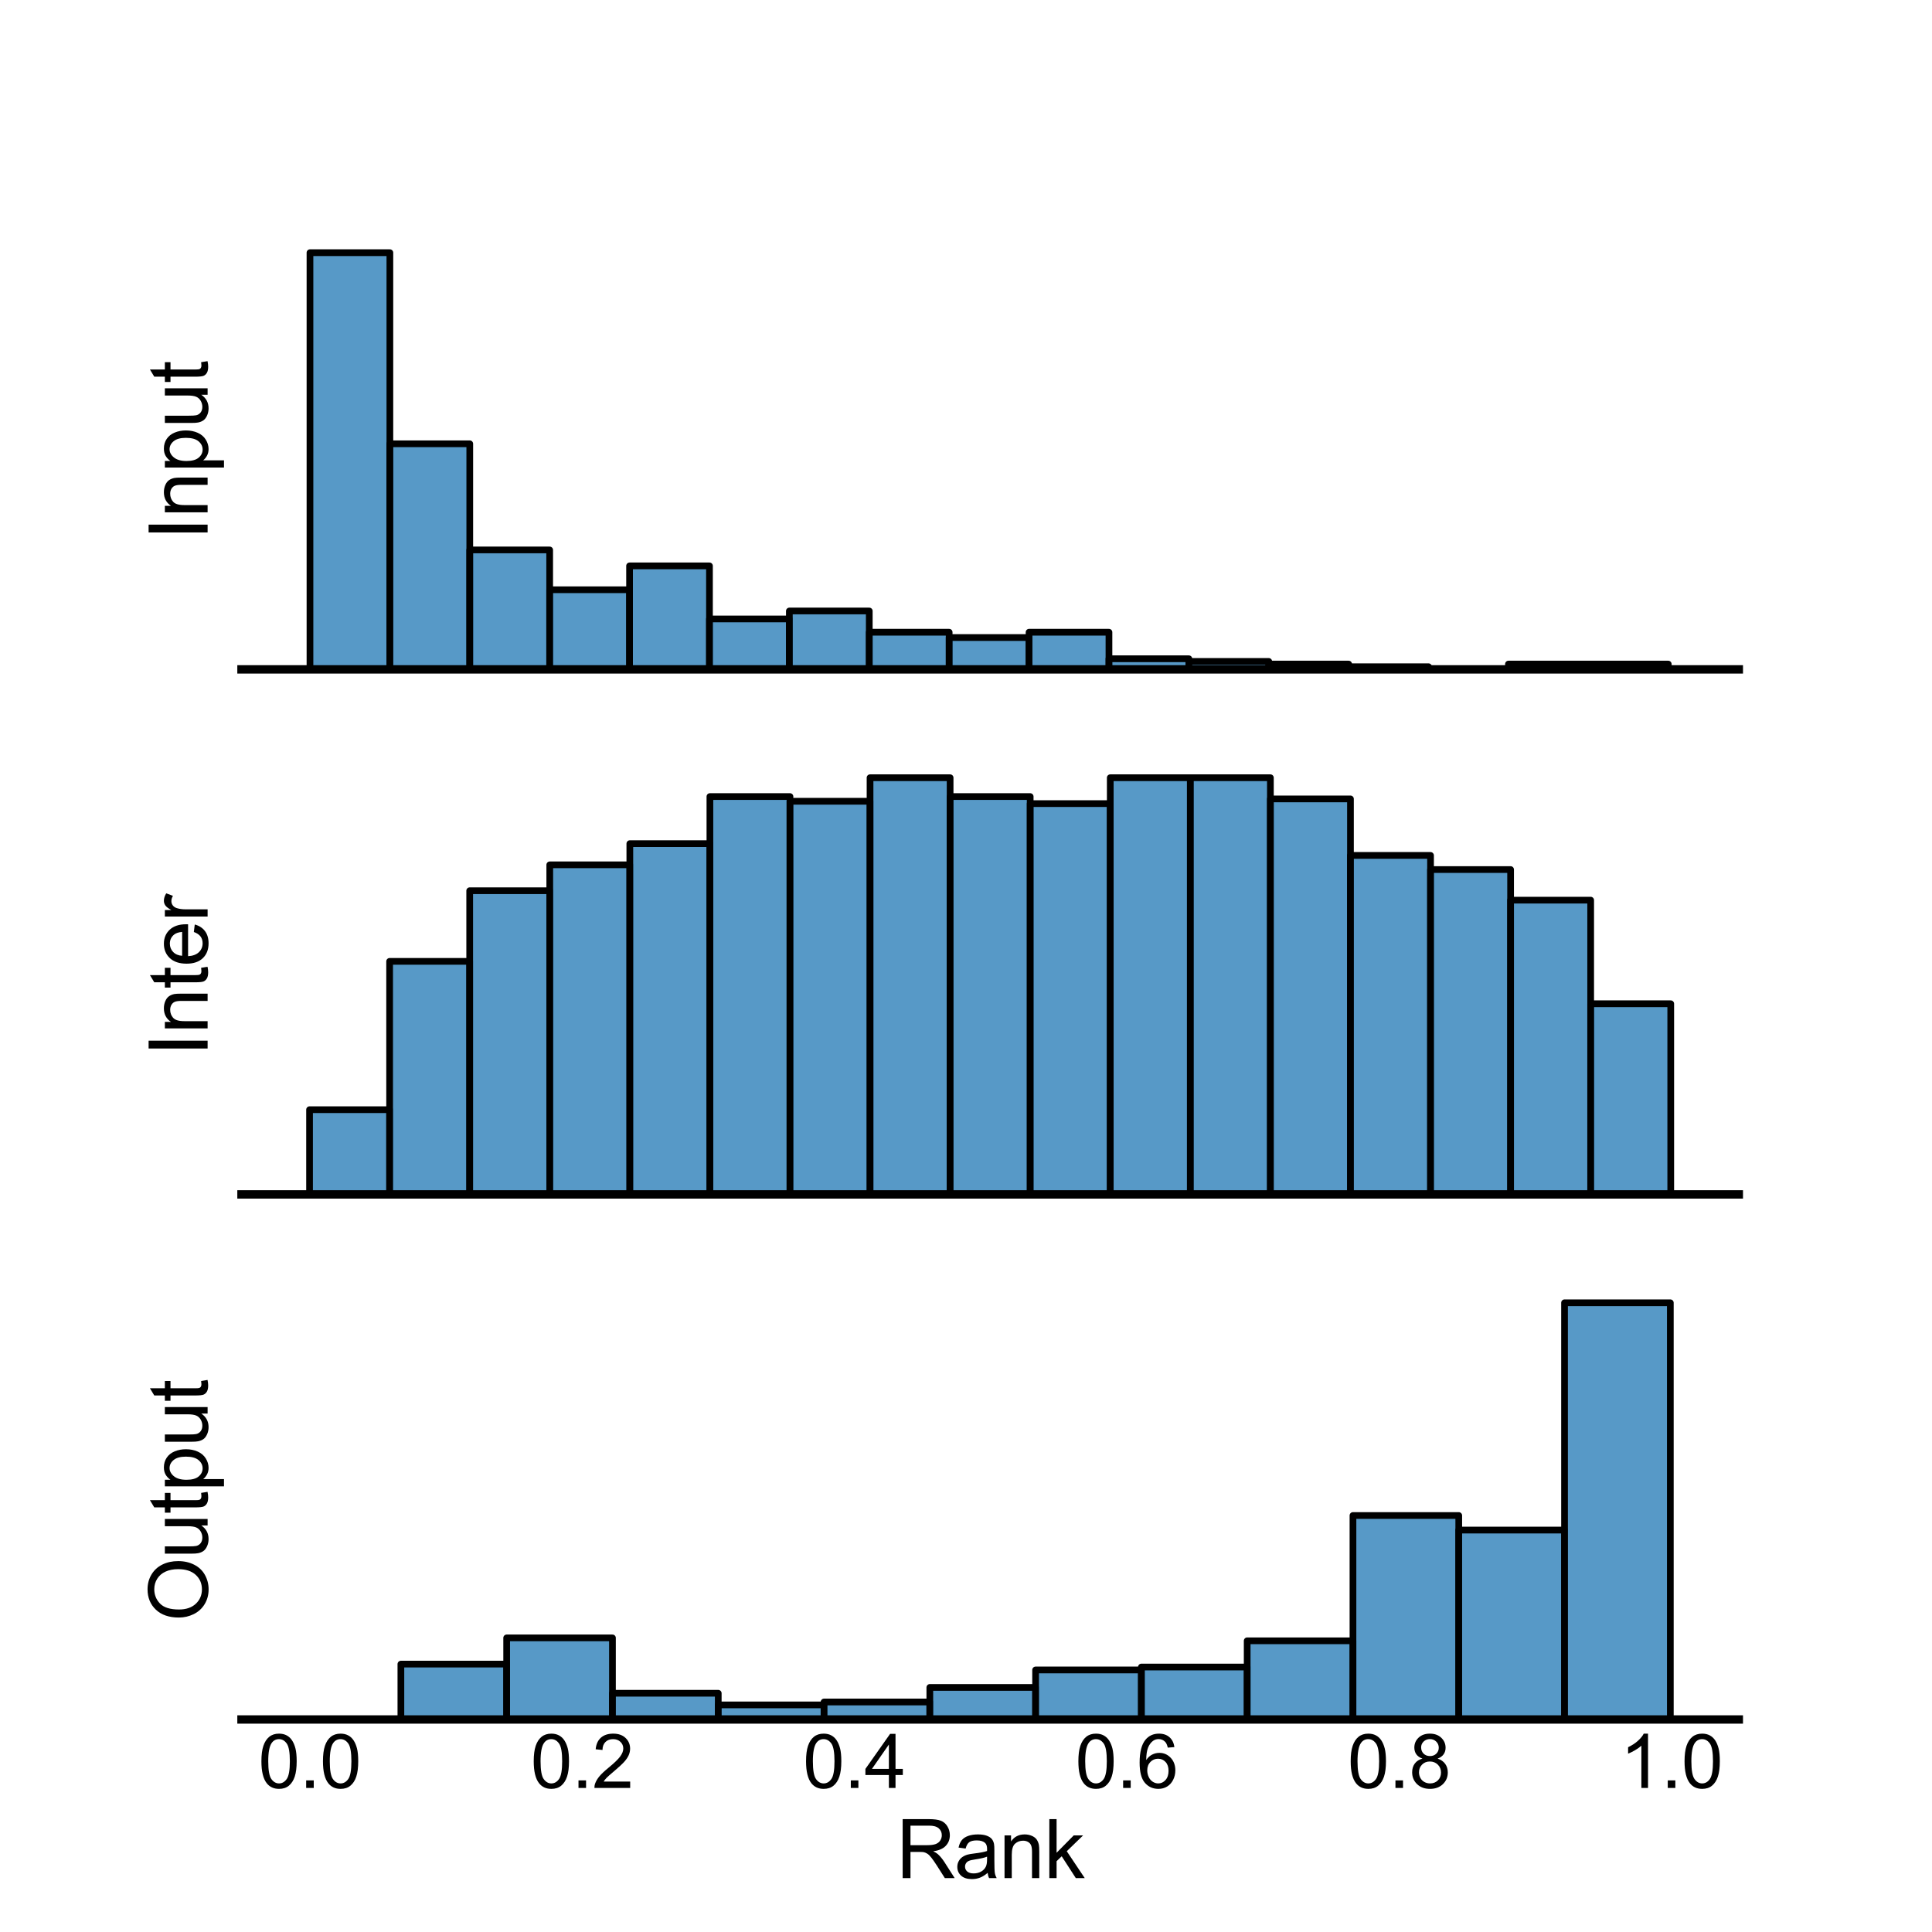 <?xml version="1.0" encoding="utf-8" standalone="no"?>
<!DOCTYPE svg PUBLIC "-//W3C//DTD SVG 1.1//EN"
  "http://www.w3.org/Graphics/SVG/1.1/DTD/svg11.dtd">
<svg xmlns:xlink="http://www.w3.org/1999/xlink" width="432pt" height="432pt" viewBox="0 0 432 432" xmlns="http://www.w3.org/2000/svg" version="1.1">
 <defs>
  <style type="text/css">*{stroke-linejoin: round; stroke-linecap: butt}</style>
 </defs>
 <g id="figure_1">
  <g id="patch_1">
   <path d="M 0 432 
L 432 432 
L 432 0 
L 0 0 
z
" style="fill: #ffffff"/>
  </g>
  <g id="axes_1">
   <g id="patch_2">
    <path d="M 54 149.675 
L 388.8 149.675 
L 388.8 51.84 
L 54 51.84 
z
" style="fill: #ffffff"/>
   </g>
   <g id="matplotlib.axis_1">
    <g id="xtick_1">
     <g id="line2d_1"/>
    </g>
    <g id="xtick_2">
     <g id="line2d_2"/>
    </g>
    <g id="xtick_3">
     <g id="line2d_3"/>
    </g>
    <g id="xtick_4">
     <g id="line2d_4"/>
    </g>
    <g id="xtick_5">
     <g id="line2d_5"/>
    </g>
    <g id="xtick_6">
     <g id="line2d_6"/>
    </g>
   </g>
   <g id="matplotlib.axis_2">
    <g id="text_1">
     <!-- Input -->
     <g transform="translate(46.422 120.773)rotate(-90)scale(0.18 -0.18)">
      <defs>
       <path id="ArialMT-49" d="M 597 0 
L 597 4581 
L 1203 4581 
L 1203 0 
L 597 0 
z
" transform="scale(0.016)"/>
       <path id="ArialMT-6e" d="M 422 0 
L 422 3319 
L 928 3319 
L 928 2847 
Q 1294 3394 1984 3394 
Q 2284 3394 2536 3286 
Q 2788 3178 2913 3003 
Q 3038 2828 3088 2588 
Q 3119 2431 3119 2041 
L 3119 0 
L 2556 0 
L 2556 2019 
Q 2556 2363 2490 2533 
Q 2425 2703 2258 2804 
Q 2091 2906 1866 2906 
Q 1506 2906 1245 2678 
Q 984 2450 984 1813 
L 984 0 
L 422 0 
z
" transform="scale(0.016)"/>
       <path id="ArialMT-70" d="M 422 -1272 
L 422 3319 
L 934 3319 
L 934 2888 
Q 1116 3141 1344 3267 
Q 1572 3394 1897 3394 
Q 2322 3394 2647 3175 
Q 2972 2956 3137 2557 
Q 3303 2159 3303 1684 
Q 3303 1175 3120 767 
Q 2938 359 2589 142 
Q 2241 -75 1856 -75 
Q 1575 -75 1351 44 
Q 1128 163 984 344 
L 984 -1272 
L 422 -1272 
z
M 931 1641 
Q 931 1000 1190 694 
Q 1450 388 1819 388 
Q 2194 388 2461 705 
Q 2728 1022 2728 1688 
Q 2728 2322 2467 2637 
Q 2206 2953 1844 2953 
Q 1484 2953 1207 2617 
Q 931 2281 931 1641 
z
" transform="scale(0.016)"/>
       <path id="ArialMT-75" d="M 2597 0 
L 2597 488 
Q 2209 -75 1544 -75 
Q 1250 -75 995 37 
Q 741 150 617 320 
Q 494 491 444 738 
Q 409 903 409 1263 
L 409 3319 
L 972 3319 
L 972 1478 
Q 972 1038 1006 884 
Q 1059 663 1231 536 
Q 1403 409 1656 409 
Q 1909 409 2131 539 
Q 2353 669 2445 892 
Q 2538 1116 2538 1541 
L 2538 3319 
L 3100 3319 
L 3100 0 
L 2597 0 
z
" transform="scale(0.016)"/>
       <path id="ArialMT-74" d="M 1650 503 
L 1731 6 
Q 1494 -44 1306 -44 
Q 1000 -44 831 53 
Q 663 150 594 308 
Q 525 466 525 972 
L 525 2881 
L 113 2881 
L 113 3319 
L 525 3319 
L 525 4141 
L 1084 4478 
L 1084 3319 
L 1650 3319 
L 1650 2881 
L 1084 2881 
L 1084 941 
Q 1084 700 1114 631 
Q 1144 563 1211 522 
Q 1278 481 1403 481 
Q 1497 481 1650 503 
z
" transform="scale(0.016)"/>
      </defs>
      <use xlink:href="#ArialMT-49"/>
      <use xlink:href="#ArialMT-6e" x="27.783"/>
      <use xlink:href="#ArialMT-70" x="83.398"/>
      <use xlink:href="#ArialMT-75" x="139.014"/>
      <use xlink:href="#ArialMT-74" x="194.629"/>
     </g>
    </g>
   </g>
   <g id="patch_3">
    <path d="M 69.311 149.675 
L 87.177 149.675 
L 87.177 56.499 
L 69.311 56.499 
z
" clip-path="url(#p69320d826e)" style="fill: #1f77b4; fill-opacity: 0.75; stroke: #000000; stroke-width: 1.5; stroke-linejoin: miter"/>
   </g>
   <g id="patch_4">
    <path d="M 87.177 149.675 
L 105.042 149.675 
L 105.042 99.229 
L 87.177 99.229 
z
" clip-path="url(#p69320d826e)" style="fill: #1f77b4; fill-opacity: 0.75; stroke: #000000; stroke-width: 1.5; stroke-linejoin: miter"/>
   </g>
   <g id="patch_5">
    <path d="M 105.042 149.675 
L 122.908 149.675 
L 122.908 122.969 
L 105.042 122.969 
z
" clip-path="url(#p69320d826e)" style="fill: #1f77b4; fill-opacity: 0.75; stroke: #000000; stroke-width: 1.5; stroke-linejoin: miter"/>
   </g>
   <g id="patch_6">
    <path d="M 122.908 149.675 
L 140.773 149.675 
L 140.773 131.871 
L 122.908 131.871 
z
" clip-path="url(#p69320d826e)" style="fill: #1f77b4; fill-opacity: 0.75; stroke: #000000; stroke-width: 1.5; stroke-linejoin: miter"/>
   </g>
   <g id="patch_7">
    <path d="M 140.773 149.675 
L 158.639 149.675 
L 158.639 126.53 
L 140.773 126.53 
z
" clip-path="url(#p69320d826e)" style="fill: #1f77b4; fill-opacity: 0.75; stroke: #000000; stroke-width: 1.5; stroke-linejoin: miter"/>
   </g>
   <g id="patch_8">
    <path d="M 158.639 149.675 
L 176.504 149.675 
L 176.504 138.399 
L 158.639 138.399 
z
" clip-path="url(#p69320d826e)" style="fill: #1f77b4; fill-opacity: 0.75; stroke: #000000; stroke-width: 1.5; stroke-linejoin: miter"/>
   </g>
   <g id="patch_9">
    <path d="M 176.504 149.675 
L 194.37 149.675 
L 194.37 136.619 
L 176.504 136.619 
z
" clip-path="url(#p69320d826e)" style="fill: #1f77b4; fill-opacity: 0.75; stroke: #000000; stroke-width: 1.5; stroke-linejoin: miter"/>
   </g>
   <g id="patch_10">
    <path d="M 194.37 149.675 
L 212.235 149.675 
L 212.235 141.367 
L 194.37 141.367 
z
" clip-path="url(#p69320d826e)" style="fill: #1f77b4; fill-opacity: 0.75; stroke: #000000; stroke-width: 1.5; stroke-linejoin: miter"/>
   </g>
   <g id="patch_11">
    <path d="M 212.235 149.675 
L 230.101 149.675 
L 230.101 142.554 
L 212.235 142.554 
z
" clip-path="url(#p69320d826e)" style="fill: #1f77b4; fill-opacity: 0.75; stroke: #000000; stroke-width: 1.5; stroke-linejoin: miter"/>
   </g>
   <g id="patch_12">
    <path d="M 230.101 149.675 
L 247.966 149.675 
L 247.966 141.367 
L 230.101 141.367 
z
" clip-path="url(#p69320d826e)" style="fill: #1f77b4; fill-opacity: 0.75; stroke: #000000; stroke-width: 1.5; stroke-linejoin: miter"/>
   </g>
   <g id="patch_13">
    <path d="M 247.966 149.675 
L 265.832 149.675 
L 265.832 147.301 
L 247.966 147.301 
z
" clip-path="url(#p69320d826e)" style="fill: #1f77b4; fill-opacity: 0.75; stroke: #000000; stroke-width: 1.5; stroke-linejoin: miter"/>
   </g>
   <g id="patch_14">
    <path d="M 265.832 149.675 
L 283.697 149.675 
L 283.697 147.895 
L 265.832 147.895 
z
" clip-path="url(#p69320d826e)" style="fill: #1f77b4; fill-opacity: 0.75; stroke: #000000; stroke-width: 1.5; stroke-linejoin: miter"/>
   </g>
   <g id="patch_15">
    <path d="M 283.697 149.675 
L 301.563 149.675 
L 301.563 148.488 
L 283.697 148.488 
z
" clip-path="url(#p69320d826e)" style="fill: #1f77b4; fill-opacity: 0.75; stroke: #000000; stroke-width: 1.5; stroke-linejoin: miter"/>
   </g>
   <g id="patch_16">
    <path d="M 301.563 149.675 
L 319.428 149.675 
L 319.428 149.082 
L 301.563 149.082 
z
" clip-path="url(#p69320d826e)" style="fill: #1f77b4; fill-opacity: 0.75; stroke: #000000; stroke-width: 1.5; stroke-linejoin: miter"/>
   </g>
   <g id="patch_17">
    <path d="M 319.428 149.675 
L 337.294 149.675 
L 337.294 149.675 
L 319.428 149.675 
z
" clip-path="url(#p69320d826e)" style="fill: #1f77b4; fill-opacity: 0.75; stroke: #000000; stroke-width: 1.5; stroke-linejoin: miter"/>
   </g>
   <g id="patch_18">
    <path d="M 337.294 149.675 
L 355.159 149.675 
L 355.159 148.488 
L 337.294 148.488 
z
" clip-path="url(#p69320d826e)" style="fill: #1f77b4; fill-opacity: 0.75; stroke: #000000; stroke-width: 1.5; stroke-linejoin: miter"/>
   </g>
   <g id="patch_19">
    <path d="M 355.159 149.675 
L 373.025 149.675 
L 373.025 148.488 
L 355.159 148.488 
z
" clip-path="url(#p69320d826e)" style="fill: #1f77b4; fill-opacity: 0.75; stroke: #000000; stroke-width: 1.5; stroke-linejoin: miter"/>
   </g>
   <g id="patch_20">
    <path d="M 54 149.675 
L 388.8 149.675 
" style="fill: none; stroke: #000000; stroke-width: 1.875; stroke-linejoin: miter; stroke-linecap: square"/>
   </g>
  </g>
  <g id="axes_2">
   <g id="patch_21">
    <path d="M 54 267.078 
L 388.8 267.078 
L 388.8 169.242 
L 54 169.242 
z
" style="fill: #ffffff"/>
   </g>
   <g id="matplotlib.axis_3">
    <g id="xtick_7">
     <g id="line2d_7"/>
    </g>
    <g id="xtick_8">
     <g id="line2d_8"/>
    </g>
    <g id="xtick_9">
     <g id="line2d_9"/>
    </g>
    <g id="xtick_10">
     <g id="line2d_10"/>
    </g>
    <g id="xtick_11">
     <g id="line2d_11"/>
    </g>
    <g id="xtick_12">
     <g id="line2d_12"/>
    </g>
   </g>
   <g id="matplotlib.axis_4">
    <g id="text_2">
     <!-- Inter -->
     <g transform="translate(46.422 236.167)rotate(-90)scale(0.18 -0.18)">
      <defs>
       <path id="ArialMT-65" d="M 2694 1069 
L 3275 997 
Q 3138 488 2766 206 
Q 2394 -75 1816 -75 
Q 1088 -75 661 373 
Q 234 822 234 1631 
Q 234 2469 665 2931 
Q 1097 3394 1784 3394 
Q 2450 3394 2872 2941 
Q 3294 2488 3294 1666 
Q 3294 1616 3291 1516 
L 816 1516 
Q 847 969 1125 678 
Q 1403 388 1819 388 
Q 2128 388 2347 550 
Q 2566 713 2694 1069 
z
M 847 1978 
L 2700 1978 
Q 2663 2397 2488 2606 
Q 2219 2931 1791 2931 
Q 1403 2931 1139 2672 
Q 875 2413 847 1978 
z
" transform="scale(0.016)"/>
       <path id="ArialMT-72" d="M 416 0 
L 416 3319 
L 922 3319 
L 922 2816 
Q 1116 3169 1280 3281 
Q 1444 3394 1641 3394 
Q 1925 3394 2219 3213 
L 2025 2691 
Q 1819 2813 1613 2813 
Q 1428 2813 1281 2702 
Q 1134 2591 1072 2394 
Q 978 2094 978 1738 
L 978 0 
L 416 0 
z
" transform="scale(0.016)"/>
      </defs>
      <use xlink:href="#ArialMT-49"/>
      <use xlink:href="#ArialMT-6e" x="27.783"/>
      <use xlink:href="#ArialMT-74" x="83.398"/>
      <use xlink:href="#ArialMT-65" x="111.182"/>
      <use xlink:href="#ArialMT-72" x="166.797"/>
     </g>
    </g>
   </g>
   <g id="patch_22">
    <path d="M 69.218 267.078 
L 87.122 267.078 
L 87.122 248.126 
L 69.218 248.126 
z
" clip-path="url(#pd497e67272)" style="fill: #1f77b4; fill-opacity: 0.75; stroke: #000000; stroke-width: 1.5; stroke-linejoin: miter"/>
   </g>
   <g id="patch_23">
    <path d="M 87.122 267.078 
L 105.026 267.078 
L 105.026 214.962 
L 87.122 214.962 
z
" clip-path="url(#pd497e67272)" style="fill: #1f77b4; fill-opacity: 0.75; stroke: #000000; stroke-width: 1.5; stroke-linejoin: miter"/>
   </g>
   <g id="patch_24">
    <path d="M 105.026 267.078 
L 122.929 267.078 
L 122.929 199.169 
L 105.026 199.169 
z
" clip-path="url(#pd497e67272)" style="fill: #1f77b4; fill-opacity: 0.75; stroke: #000000; stroke-width: 1.5; stroke-linejoin: miter"/>
   </g>
   <g id="patch_25">
    <path d="M 122.929 267.078 
L 140.833 267.078 
L 140.833 193.379 
L 122.929 193.379 
z
" clip-path="url(#pd497e67272)" style="fill: #1f77b4; fill-opacity: 0.75; stroke: #000000; stroke-width: 1.5; stroke-linejoin: miter"/>
   </g>
   <g id="patch_26">
    <path d="M 140.833 267.078 
L 158.737 267.078 
L 158.737 188.641 
L 140.833 188.641 
z
" clip-path="url(#pd497e67272)" style="fill: #1f77b4; fill-opacity: 0.75; stroke: #000000; stroke-width: 1.5; stroke-linejoin: miter"/>
   </g>
   <g id="patch_27">
    <path d="M 158.737 267.078 
L 176.641 267.078 
L 176.641 178.113 
L 158.737 178.113 
z
" clip-path="url(#pd497e67272)" style="fill: #1f77b4; fill-opacity: 0.75; stroke: #000000; stroke-width: 1.5; stroke-linejoin: miter"/>
   </g>
   <g id="patch_28">
    <path d="M 176.641 267.078 
L 194.544 267.078 
L 194.544 179.165 
L 176.641 179.165 
z
" clip-path="url(#pd497e67272)" style="fill: #1f77b4; fill-opacity: 0.75; stroke: #000000; stroke-width: 1.5; stroke-linejoin: miter"/>
   </g>
   <g id="patch_29">
    <path d="M 194.544 267.078 
L 212.448 267.078 
L 212.448 173.901 
L 194.544 173.901 
z
" clip-path="url(#pd497e67272)" style="fill: #1f77b4; fill-opacity: 0.75; stroke: #000000; stroke-width: 1.5; stroke-linejoin: miter"/>
   </g>
   <g id="patch_30">
    <path d="M 212.448 267.078 
L 230.352 267.078 
L 230.352 178.113 
L 212.448 178.113 
z
" clip-path="url(#pd497e67272)" style="fill: #1f77b4; fill-opacity: 0.75; stroke: #000000; stroke-width: 1.5; stroke-linejoin: miter"/>
   </g>
   <g id="patch_31">
    <path d="M 230.352 267.078 
L 248.256 267.078 
L 248.256 179.692 
L 230.352 179.692 
z
" clip-path="url(#pd497e67272)" style="fill: #1f77b4; fill-opacity: 0.75; stroke: #000000; stroke-width: 1.5; stroke-linejoin: miter"/>
   </g>
   <g id="patch_32">
    <path d="M 248.256 267.078 
L 266.159 267.078 
L 266.159 173.901 
L 248.256 173.901 
z
" clip-path="url(#pd497e67272)" style="fill: #1f77b4; fill-opacity: 0.75; stroke: #000000; stroke-width: 1.5; stroke-linejoin: miter"/>
   </g>
   <g id="patch_33">
    <path d="M 266.159 267.078 
L 284.063 267.078 
L 284.063 173.901 
L 266.159 173.901 
z
" clip-path="url(#pd497e67272)" style="fill: #1f77b4; fill-opacity: 0.75; stroke: #000000; stroke-width: 1.5; stroke-linejoin: miter"/>
   </g>
   <g id="patch_34">
    <path d="M 284.063 267.078 
L 301.967 267.078 
L 301.967 178.639 
L 284.063 178.639 
z
" clip-path="url(#pd497e67272)" style="fill: #1f77b4; fill-opacity: 0.75; stroke: #000000; stroke-width: 1.5; stroke-linejoin: miter"/>
   </g>
   <g id="patch_35">
    <path d="M 301.967 267.078 
L 319.871 267.078 
L 319.871 191.273 
L 301.967 191.273 
z
" clip-path="url(#pd497e67272)" style="fill: #1f77b4; fill-opacity: 0.75; stroke: #000000; stroke-width: 1.5; stroke-linejoin: miter"/>
   </g>
   <g id="patch_36">
    <path d="M 319.871 267.078 
L 337.774 267.078 
L 337.774 194.432 
L 319.871 194.432 
z
" clip-path="url(#pd497e67272)" style="fill: #1f77b4; fill-opacity: 0.75; stroke: #000000; stroke-width: 1.5; stroke-linejoin: miter"/>
   </g>
   <g id="patch_37">
    <path d="M 337.774 267.078 
L 355.678 267.078 
L 355.678 201.275 
L 337.774 201.275 
z
" clip-path="url(#pd497e67272)" style="fill: #1f77b4; fill-opacity: 0.75; stroke: #000000; stroke-width: 1.5; stroke-linejoin: miter"/>
   </g>
   <g id="patch_38">
    <path d="M 355.678 267.078 
L 373.582 267.078 
L 373.582 224.438 
L 355.678 224.438 
z
" clip-path="url(#pd497e67272)" style="fill: #1f77b4; fill-opacity: 0.75; stroke: #000000; stroke-width: 1.5; stroke-linejoin: miter"/>
   </g>
   <g id="patch_39">
    <path d="M 54 267.078 
L 388.8 267.078 
" style="fill: none; stroke: #000000; stroke-width: 1.875; stroke-linejoin: miter; stroke-linecap: square"/>
   </g>
  </g>
  <g id="axes_3">
   <g id="patch_40">
    <path d="M 54 384.48 
L 388.8 384.48 
L 388.8 286.645 
L 54 286.645 
z
" style="fill: #ffffff"/>
   </g>
   <g id="matplotlib.axis_5">
    <g id="xtick_13">
     <g id="line2d_13"/>
     <g id="text_3">
      <!-- 0.0 -->
      <g transform="translate(57.751 399.79)scale(0.165 -0.165)">
       <defs>
        <path id="ArialMT-30" d="M 266 2259 
Q 266 3072 433 3567 
Q 600 4063 929 4331 
Q 1259 4600 1759 4600 
Q 2128 4600 2406 4451 
Q 2684 4303 2865 4023 
Q 3047 3744 3150 3342 
Q 3253 2941 3253 2259 
Q 3253 1453 3087 958 
Q 2922 463 2592 192 
Q 2263 -78 1759 -78 
Q 1097 -78 719 397 
Q 266 969 266 2259 
z
M 844 2259 
Q 844 1131 1108 757 
Q 1372 384 1759 384 
Q 2147 384 2411 759 
Q 2675 1134 2675 2259 
Q 2675 3391 2411 3762 
Q 2147 4134 1753 4134 
Q 1366 4134 1134 3806 
Q 844 3388 844 2259 
z
" transform="scale(0.016)"/>
        <path id="ArialMT-2e" d="M 581 0 
L 581 641 
L 1222 641 
L 1222 0 
L 581 0 
z
" transform="scale(0.016)"/>
       </defs>
       <use xlink:href="#ArialMT-30"/>
       <use xlink:href="#ArialMT-2e" x="55.615"/>
       <use xlink:href="#ArialMT-30" x="83.398"/>
      </g>
     </g>
    </g>
    <g id="xtick_14">
     <g id="line2d_14"/>
     <g id="text_4">
      <!-- 0.2 -->
      <g transform="translate(118.642 399.79)scale(0.165 -0.165)">
       <defs>
        <path id="ArialMT-32" d="M 3222 541 
L 3222 0 
L 194 0 
Q 188 203 259 391 
Q 375 700 629 1000 
Q 884 1300 1366 1694 
Q 2113 2306 2375 2664 
Q 2638 3022 2638 3341 
Q 2638 3675 2398 3904 
Q 2159 4134 1775 4134 
Q 1369 4134 1125 3890 
Q 881 3647 878 3216 
L 300 3275 
Q 359 3922 746 4261 
Q 1134 4600 1788 4600 
Q 2447 4600 2831 4234 
Q 3216 3869 3216 3328 
Q 3216 3053 3103 2787 
Q 2991 2522 2730 2228 
Q 2469 1934 1863 1422 
Q 1356 997 1212 845 
Q 1069 694 975 541 
L 3222 541 
z
" transform="scale(0.016)"/>
       </defs>
       <use xlink:href="#ArialMT-30"/>
       <use xlink:href="#ArialMT-2e" x="55.615"/>
       <use xlink:href="#ArialMT-32" x="83.398"/>
      </g>
     </g>
    </g>
    <g id="xtick_15">
     <g id="line2d_15"/>
     <g id="text_5">
      <!-- 0.4 -->
      <g transform="translate(179.533 399.79)scale(0.165 -0.165)">
       <defs>
        <path id="ArialMT-34" d="M 2069 0 
L 2069 1097 
L 81 1097 
L 81 1613 
L 2172 4581 
L 2631 4581 
L 2631 1613 
L 3250 1613 
L 3250 1097 
L 2631 1097 
L 2631 0 
L 2069 0 
z
M 2069 1613 
L 2069 3678 
L 634 1613 
L 2069 1613 
z
" transform="scale(0.016)"/>
       </defs>
       <use xlink:href="#ArialMT-30"/>
       <use xlink:href="#ArialMT-2e" x="55.615"/>
       <use xlink:href="#ArialMT-34" x="83.398"/>
      </g>
     </g>
    </g>
    <g id="xtick_16">
     <g id="line2d_16"/>
     <g id="text_6">
      <!-- 0.6 -->
      <g transform="translate(240.425 399.79)scale(0.165 -0.165)">
       <defs>
        <path id="ArialMT-36" d="M 3184 3459 
L 2625 3416 
Q 2550 3747 2413 3897 
Q 2184 4138 1850 4138 
Q 1581 4138 1378 3988 
Q 1113 3794 959 3422 
Q 806 3050 800 2363 
Q 1003 2672 1297 2822 
Q 1591 2972 1913 2972 
Q 2475 2972 2870 2558 
Q 3266 2144 3266 1488 
Q 3266 1056 3080 686 
Q 2894 316 2569 119 
Q 2244 -78 1831 -78 
Q 1128 -78 684 439 
Q 241 956 241 2144 
Q 241 3472 731 4075 
Q 1159 4600 1884 4600 
Q 2425 4600 2770 4297 
Q 3116 3994 3184 3459 
z
M 888 1484 
Q 888 1194 1011 928 
Q 1134 663 1356 523 
Q 1578 384 1822 384 
Q 2178 384 2434 671 
Q 2691 959 2691 1453 
Q 2691 1928 2437 2201 
Q 2184 2475 1800 2475 
Q 1419 2475 1153 2201 
Q 888 1928 888 1484 
z
" transform="scale(0.016)"/>
       </defs>
       <use xlink:href="#ArialMT-30"/>
       <use xlink:href="#ArialMT-2e" x="55.615"/>
       <use xlink:href="#ArialMT-36" x="83.398"/>
      </g>
     </g>
    </g>
    <g id="xtick_17">
     <g id="line2d_17"/>
     <g id="text_7">
      <!-- 0.8 -->
      <g transform="translate(301.316 399.79)scale(0.165 -0.165)">
       <defs>
        <path id="ArialMT-38" d="M 1131 2484 
Q 781 2613 612 2850 
Q 444 3088 444 3419 
Q 444 3919 803 4259 
Q 1163 4600 1759 4600 
Q 2359 4600 2725 4251 
Q 3091 3903 3091 3403 
Q 3091 3084 2923 2848 
Q 2756 2613 2416 2484 
Q 2838 2347 3058 2040 
Q 3278 1734 3278 1309 
Q 3278 722 2862 322 
Q 2447 -78 1769 -78 
Q 1091 -78 675 323 
Q 259 725 259 1325 
Q 259 1772 486 2073 
Q 713 2375 1131 2484 
z
M 1019 3438 
Q 1019 3113 1228 2906 
Q 1438 2700 1772 2700 
Q 2097 2700 2305 2904 
Q 2513 3109 2513 3406 
Q 2513 3716 2298 3927 
Q 2084 4138 1766 4138 
Q 1444 4138 1231 3931 
Q 1019 3725 1019 3438 
z
M 838 1322 
Q 838 1081 952 856 
Q 1066 631 1291 507 
Q 1516 384 1775 384 
Q 2178 384 2440 643 
Q 2703 903 2703 1303 
Q 2703 1709 2433 1975 
Q 2163 2241 1756 2241 
Q 1359 2241 1098 1978 
Q 838 1716 838 1322 
z
" transform="scale(0.016)"/>
       </defs>
       <use xlink:href="#ArialMT-30"/>
       <use xlink:href="#ArialMT-2e" x="55.615"/>
       <use xlink:href="#ArialMT-38" x="83.398"/>
      </g>
     </g>
    </g>
    <g id="xtick_18">
     <g id="line2d_18"/>
     <g id="text_8">
      <!-- 1.0 -->
      <g transform="translate(362.207 399.79)scale(0.165 -0.165)">
       <defs>
        <path id="ArialMT-31" d="M 2384 0 
L 1822 0 
L 1822 3584 
Q 1619 3391 1289 3197 
Q 959 3003 697 2906 
L 697 3450 
Q 1169 3672 1522 3987 
Q 1875 4303 2022 4600 
L 2384 4600 
L 2384 0 
z
" transform="scale(0.016)"/>
       </defs>
       <use xlink:href="#ArialMT-31"/>
       <use xlink:href="#ArialMT-2e" x="55.615"/>
       <use xlink:href="#ArialMT-30" x="83.398"/>
      </g>
     </g>
    </g>
    <g id="text_9">
     <!-- Rank -->
     <g transform="translate(200.391 419.954)scale(0.18 -0.18)">
      <defs>
       <path id="ArialMT-52" d="M 503 0 
L 503 4581 
L 2534 4581 
Q 3147 4581 3465 4457 
Q 3784 4334 3975 4021 
Q 4166 3709 4166 3331 
Q 4166 2844 3850 2509 
Q 3534 2175 2875 2084 
Q 3116 1969 3241 1856 
Q 3506 1613 3744 1247 
L 4541 0 
L 3778 0 
L 3172 953 
Q 2906 1366 2734 1584 
Q 2563 1803 2427 1890 
Q 2291 1978 2150 2013 
Q 2047 2034 1813 2034 
L 1109 2034 
L 1109 0 
L 503 0 
z
M 1109 2559 
L 2413 2559 
Q 2828 2559 3062 2645 
Q 3297 2731 3419 2920 
Q 3541 3109 3541 3331 
Q 3541 3656 3305 3865 
Q 3069 4075 2559 4075 
L 1109 4075 
L 1109 2559 
z
" transform="scale(0.016)"/>
       <path id="ArialMT-61" d="M 2588 409 
Q 2275 144 1986 34 
Q 1697 -75 1366 -75 
Q 819 -75 525 192 
Q 231 459 231 875 
Q 231 1119 342 1320 
Q 453 1522 633 1644 
Q 813 1766 1038 1828 
Q 1203 1872 1538 1913 
Q 2219 1994 2541 2106 
Q 2544 2222 2544 2253 
Q 2544 2597 2384 2738 
Q 2169 2928 1744 2928 
Q 1347 2928 1158 2789 
Q 969 2650 878 2297 
L 328 2372 
Q 403 2725 575 2942 
Q 747 3159 1072 3276 
Q 1397 3394 1825 3394 
Q 2250 3394 2515 3294 
Q 2781 3194 2906 3042 
Q 3031 2891 3081 2659 
Q 3109 2516 3109 2141 
L 3109 1391 
Q 3109 606 3145 398 
Q 3181 191 3288 0 
L 2700 0 
Q 2613 175 2588 409 
z
M 2541 1666 
Q 2234 1541 1622 1453 
Q 1275 1403 1131 1340 
Q 988 1278 909 1158 
Q 831 1038 831 891 
Q 831 666 1001 516 
Q 1172 366 1500 366 
Q 1825 366 2078 508 
Q 2331 650 2450 897 
Q 2541 1088 2541 1459 
L 2541 1666 
z
" transform="scale(0.016)"/>
       <path id="ArialMT-6b" d="M 425 0 
L 425 4581 
L 988 4581 
L 988 1969 
L 2319 3319 
L 3047 3319 
L 1778 2088 
L 3175 0 
L 2481 0 
L 1384 1697 
L 988 1316 
L 988 0 
L 425 0 
z
" transform="scale(0.016)"/>
      </defs>
      <use xlink:href="#ArialMT-52"/>
      <use xlink:href="#ArialMT-61" x="72.217"/>
      <use xlink:href="#ArialMT-6e" x="127.832"/>
      <use xlink:href="#ArialMT-6b" x="183.447"/>
     </g>
    </g>
   </g>
   <g id="matplotlib.axis_6">
    <g id="text_10">
     <!-- Output -->
     <g transform="translate(46.422 362.578)rotate(-90)scale(0.18 -0.18)">
      <defs>
       <path id="ArialMT-4f" d="M 309 2231 
Q 309 3372 921 4017 
Q 1534 4663 2503 4663 
Q 3138 4663 3647 4359 
Q 4156 4056 4423 3514 
Q 4691 2972 4691 2284 
Q 4691 1588 4409 1038 
Q 4128 488 3612 205 
Q 3097 -78 2500 -78 
Q 1853 -78 1343 234 
Q 834 547 571 1087 
Q 309 1628 309 2231 
z
M 934 2222 
Q 934 1394 1379 917 
Q 1825 441 2497 441 
Q 3181 441 3623 922 
Q 4066 1403 4066 2288 
Q 4066 2847 3877 3264 
Q 3688 3681 3323 3911 
Q 2959 4141 2506 4141 
Q 1863 4141 1398 3698 
Q 934 3256 934 2222 
z
" transform="scale(0.016)"/>
      </defs>
      <use xlink:href="#ArialMT-4f"/>
      <use xlink:href="#ArialMT-75" x="77.783"/>
      <use xlink:href="#ArialMT-74" x="133.398"/>
      <use xlink:href="#ArialMT-70" x="161.182"/>
      <use xlink:href="#ArialMT-75" x="216.797"/>
      <use xlink:href="#ArialMT-74" x="272.412"/>
     </g>
    </g>
   </g>
   <g id="patch_41">
    <path d="M 89.639 384.48 
L 113.293 384.48 
L 113.293 372.1 
L 89.639 372.1 
z
" clip-path="url(#p34a1bd9430)" style="fill: #1f77b4; fill-opacity: 0.75; stroke: #000000; stroke-width: 1.5; stroke-linejoin: miter"/>
   </g>
   <g id="patch_42">
    <path d="M 113.293 384.48 
L 136.947 384.48 
L 136.947 366.236 
L 113.293 366.236 
z
" clip-path="url(#p34a1bd9430)" style="fill: #1f77b4; fill-opacity: 0.75; stroke: #000000; stroke-width: 1.5; stroke-linejoin: miter"/>
   </g>
   <g id="patch_43">
    <path d="M 136.947 384.48 
L 160.602 384.48 
L 160.602 378.616 
L 136.947 378.616 
z
" clip-path="url(#p34a1bd9430)" style="fill: #1f77b4; fill-opacity: 0.75; stroke: #000000; stroke-width: 1.5; stroke-linejoin: miter"/>
   </g>
   <g id="patch_44">
    <path d="M 160.602 384.48 
L 184.256 384.48 
L 184.256 381.222 
L 160.602 381.222 
z
" clip-path="url(#p34a1bd9430)" style="fill: #1f77b4; fill-opacity: 0.75; stroke: #000000; stroke-width: 1.5; stroke-linejoin: miter"/>
   </g>
   <g id="patch_45">
    <path d="M 184.256 384.48 
L 207.91 384.48 
L 207.91 380.57 
L 184.256 380.57 
z
" clip-path="url(#p34a1bd9430)" style="fill: #1f77b4; fill-opacity: 0.75; stroke: #000000; stroke-width: 1.5; stroke-linejoin: miter"/>
   </g>
   <g id="patch_46">
    <path d="M 207.91 384.48 
L 231.564 384.48 
L 231.564 377.313 
L 207.91 377.313 
z
" clip-path="url(#p34a1bd9430)" style="fill: #1f77b4; fill-opacity: 0.75; stroke: #000000; stroke-width: 1.5; stroke-linejoin: miter"/>
   </g>
   <g id="patch_47">
    <path d="M 231.564 384.48 
L 255.218 384.48 
L 255.218 373.403 
L 231.564 373.403 
z
" clip-path="url(#p34a1bd9430)" style="fill: #1f77b4; fill-opacity: 0.75; stroke: #000000; stroke-width: 1.5; stroke-linejoin: miter"/>
   </g>
   <g id="patch_48">
    <path d="M 255.218 384.48 
L 278.872 384.48 
L 278.872 372.751 
L 255.218 372.751 
z
" clip-path="url(#p34a1bd9430)" style="fill: #1f77b4; fill-opacity: 0.75; stroke: #000000; stroke-width: 1.5; stroke-linejoin: miter"/>
   </g>
   <g id="patch_49">
    <path d="M 278.872 384.48 
L 302.527 384.48 
L 302.527 366.887 
L 278.872 366.887 
z
" clip-path="url(#p34a1bd9430)" style="fill: #1f77b4; fill-opacity: 0.75; stroke: #000000; stroke-width: 1.5; stroke-linejoin: miter"/>
   </g>
   <g id="patch_50">
    <path d="M 302.527 384.48 
L 326.181 384.48 
L 326.181 338.869 
L 302.527 338.869 
z
" clip-path="url(#p34a1bd9430)" style="fill: #1f77b4; fill-opacity: 0.75; stroke: #000000; stroke-width: 1.5; stroke-linejoin: miter"/>
   </g>
   <g id="patch_51">
    <path d="M 326.181 384.48 
L 349.835 384.48 
L 349.835 342.127 
L 326.181 342.127 
z
" clip-path="url(#p34a1bd9430)" style="fill: #1f77b4; fill-opacity: 0.75; stroke: #000000; stroke-width: 1.5; stroke-linejoin: miter"/>
   </g>
   <g id="patch_52">
    <path d="M 349.835 384.48 
L 373.489 384.48 
L 373.489 291.304 
L 349.835 291.304 
z
" clip-path="url(#p34a1bd9430)" style="fill: #1f77b4; fill-opacity: 0.75; stroke: #000000; stroke-width: 1.5; stroke-linejoin: miter"/>
   </g>
   <g id="patch_53">
    <path d="M 54 384.48 
L 388.8 384.48 
" style="fill: none; stroke: #000000; stroke-width: 1.875; stroke-linejoin: miter; stroke-linecap: square"/>
   </g>
  </g>
 </g>
 <defs>
  <clipPath id="p69320d826e">
   <rect x="54" y="51.84" width="334.8" height="97.835"/>
  </clipPath>
  <clipPath id="pd497e67272">
   <rect x="54" y="169.242" width="334.8" height="97.835"/>
  </clipPath>
  <clipPath id="p34a1bd9430">
   <rect x="54" y="286.645" width="334.8" height="97.835"/>
  </clipPath>
 </defs>
</svg>
